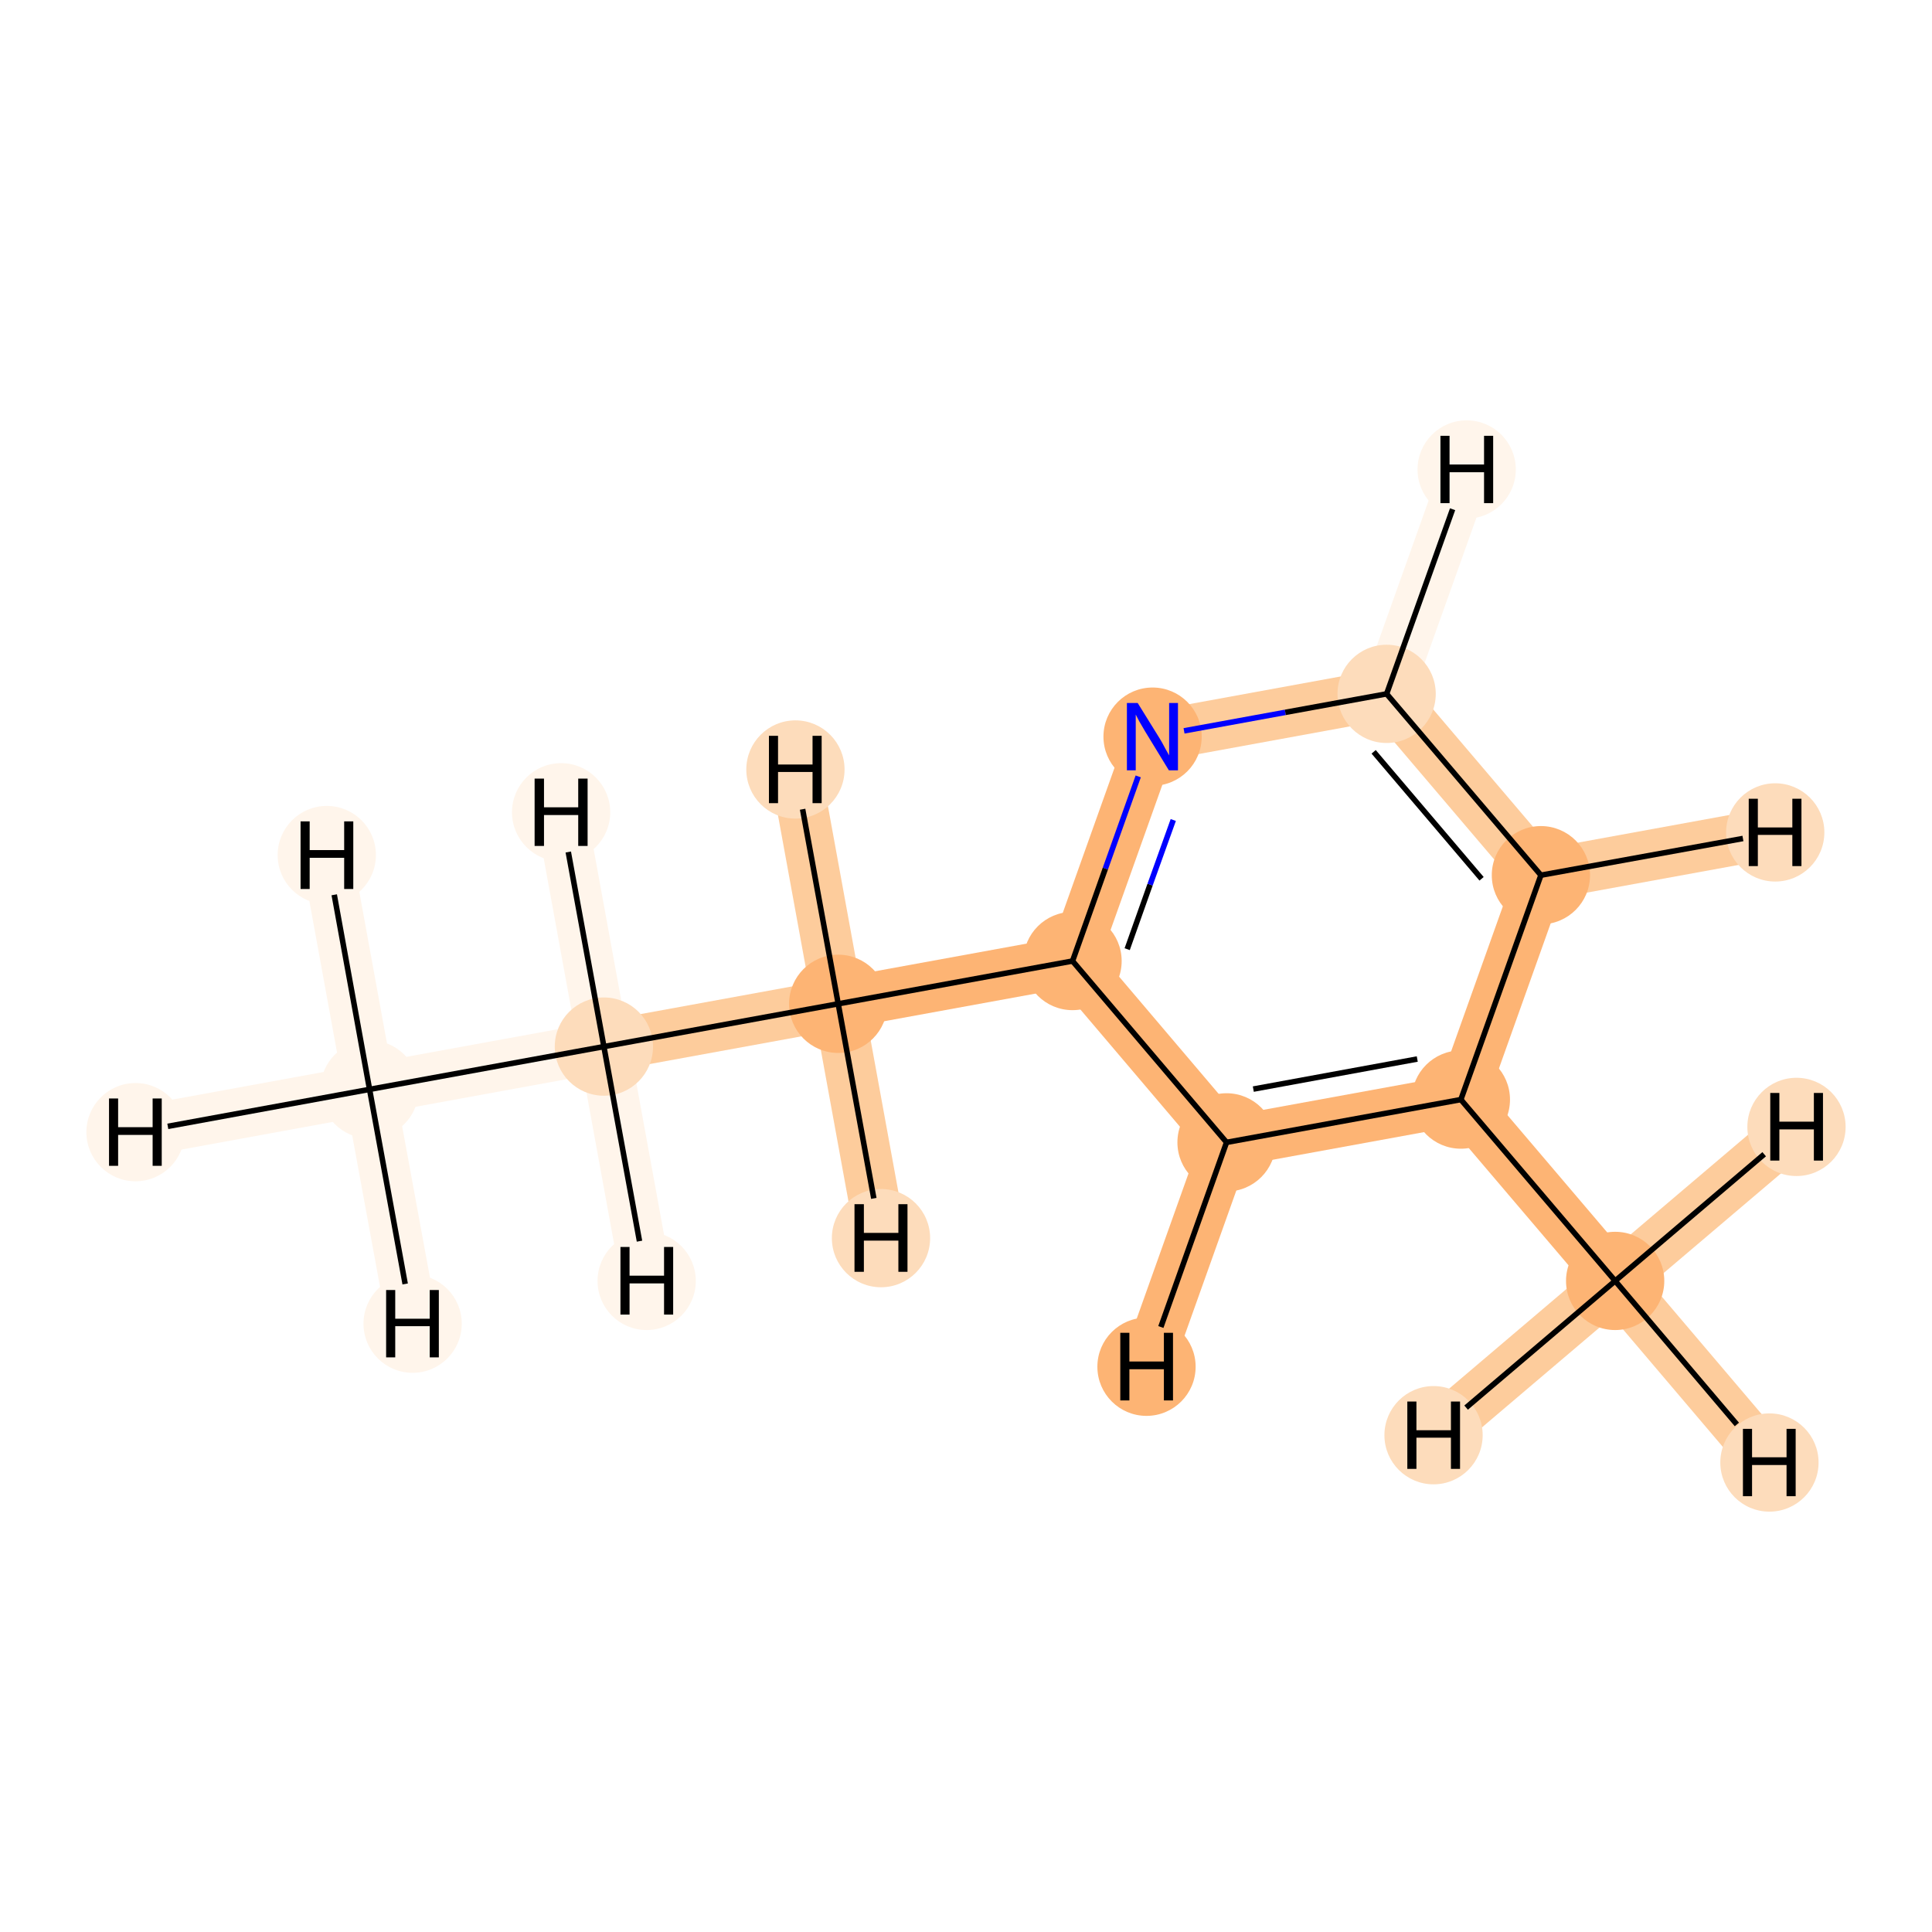 <?xml version='1.0' encoding='iso-8859-1'?>
<svg version='1.1' baseProfile='full'
              xmlns='http://www.w3.org/2000/svg'
                      xmlns:rdkit='http://www.rdkit.org/xml'
                      xmlns:xlink='http://www.w3.org/1999/xlink'
                  xml:space='preserve'
width='700px' height='700px' viewBox='0 0 700 700'>
<!-- END OF HEADER -->
<rect style='opacity:1.0;fill:#FFFFFF;stroke:none' width='700.0' height='700.0' x='0.0' y='0.0'> </rect>
<path d='M 133.9,394.7 L 218.8,379.2' style='fill:none;fill-rule:evenodd;stroke:#FFF5EB;stroke-width:18.4px;stroke-linecap:butt;stroke-linejoin:miter;stroke-opacity:1' />
<path d='M 133.9,394.7 L 49.1,410.2' style='fill:none;fill-rule:evenodd;stroke:#FFF5EB;stroke-width:18.4px;stroke-linecap:butt;stroke-linejoin:miter;stroke-opacity:1' />
<path d='M 133.9,394.7 L 118.4,309.8' style='fill:none;fill-rule:evenodd;stroke:#FFF5EB;stroke-width:18.4px;stroke-linecap:butt;stroke-linejoin:miter;stroke-opacity:1' />
<path d='M 133.9,394.7 L 149.5,479.6' style='fill:none;fill-rule:evenodd;stroke:#FFF5EB;stroke-width:18.4px;stroke-linecap:butt;stroke-linejoin:miter;stroke-opacity:1' />
<path d='M 218.8,379.2 L 303.7,363.7' style='fill:none;fill-rule:evenodd;stroke:#FDCC9C;stroke-width:18.4px;stroke-linecap:butt;stroke-linejoin:miter;stroke-opacity:1' />
<path d='M 218.8,379.2 L 203.3,294.3' style='fill:none;fill-rule:evenodd;stroke:#FFF5EB;stroke-width:18.4px;stroke-linecap:butt;stroke-linejoin:miter;stroke-opacity:1' />
<path d='M 218.8,379.2 L 234.3,464.1' style='fill:none;fill-rule:evenodd;stroke:#FFF5EB;stroke-width:18.4px;stroke-linecap:butt;stroke-linejoin:miter;stroke-opacity:1' />
<path d='M 303.7,363.7 L 388.6,348.2' style='fill:none;fill-rule:evenodd;stroke:#FDB474;stroke-width:18.4px;stroke-linecap:butt;stroke-linejoin:miter;stroke-opacity:1' />
<path d='M 303.7,363.7 L 288.2,278.8' style='fill:none;fill-rule:evenodd;stroke:#FDCC9C;stroke-width:18.4px;stroke-linecap:butt;stroke-linejoin:miter;stroke-opacity:1' />
<path d='M 303.7,363.7 L 319.2,448.6' style='fill:none;fill-rule:evenodd;stroke:#FDCC9C;stroke-width:18.4px;stroke-linecap:butt;stroke-linejoin:miter;stroke-opacity:1' />
<path d='M 388.6,348.2 L 417.6,266.9' style='fill:none;fill-rule:evenodd;stroke:#FDB474;stroke-width:18.4px;stroke-linecap:butt;stroke-linejoin:miter;stroke-opacity:1' />
<path d='M 388.6,348.2 L 444.4,413.9' style='fill:none;fill-rule:evenodd;stroke:#FDB474;stroke-width:18.4px;stroke-linecap:butt;stroke-linejoin:miter;stroke-opacity:1' />
<path d='M 417.6,266.9 L 502.4,251.4' style='fill:none;fill-rule:evenodd;stroke:#FDCC9C;stroke-width:18.4px;stroke-linecap:butt;stroke-linejoin:miter;stroke-opacity:1' />
<path d='M 502.4,251.4 L 558.3,317.1' style='fill:none;fill-rule:evenodd;stroke:#FDCC9C;stroke-width:18.4px;stroke-linecap:butt;stroke-linejoin:miter;stroke-opacity:1' />
<path d='M 502.4,251.4 L 531.4,170.1' style='fill:none;fill-rule:evenodd;stroke:#FFF5EB;stroke-width:18.4px;stroke-linecap:butt;stroke-linejoin:miter;stroke-opacity:1' />
<path d='M 558.3,317.1 L 529.3,398.4' style='fill:none;fill-rule:evenodd;stroke:#FDB474;stroke-width:18.4px;stroke-linecap:butt;stroke-linejoin:miter;stroke-opacity:1' />
<path d='M 558.3,317.1 L 643.2,301.6' style='fill:none;fill-rule:evenodd;stroke:#FDCC9C;stroke-width:18.4px;stroke-linecap:butt;stroke-linejoin:miter;stroke-opacity:1' />
<path d='M 529.3,398.4 L 444.4,413.9' style='fill:none;fill-rule:evenodd;stroke:#FDB474;stroke-width:18.4px;stroke-linecap:butt;stroke-linejoin:miter;stroke-opacity:1' />
<path d='M 529.3,398.4 L 585.2,464.1' style='fill:none;fill-rule:evenodd;stroke:#FDB474;stroke-width:18.4px;stroke-linecap:butt;stroke-linejoin:miter;stroke-opacity:1' />
<path d='M 444.4,413.9 L 415.4,495.2' style='fill:none;fill-rule:evenodd;stroke:#FDB474;stroke-width:18.4px;stroke-linecap:butt;stroke-linejoin:miter;stroke-opacity:1' />
<path d='M 585.2,464.1 L 641.1,529.9' style='fill:none;fill-rule:evenodd;stroke:#FDCC9C;stroke-width:18.4px;stroke-linecap:butt;stroke-linejoin:miter;stroke-opacity:1' />
<path d='M 585.2,464.1 L 519.4,520.0' style='fill:none;fill-rule:evenodd;stroke:#FDCC9C;stroke-width:18.4px;stroke-linecap:butt;stroke-linejoin:miter;stroke-opacity:1' />
<path d='M 585.2,464.1 L 650.9,408.3' style='fill:none;fill-rule:evenodd;stroke:#FDCC9C;stroke-width:18.4px;stroke-linecap:butt;stroke-linejoin:miter;stroke-opacity:1' />
<ellipse cx='133.9' cy='394.7' rx='17.3' ry='17.3'  style='fill:#FFF5EB;fill-rule:evenodd;stroke:#FFF5EB;stroke-width:1.0px;stroke-linecap:butt;stroke-linejoin:miter;stroke-opacity:1' />
<ellipse cx='218.8' cy='379.2' rx='17.3' ry='17.3'  style='fill:#FDDCBB;fill-rule:evenodd;stroke:#FDDCBB;stroke-width:1.0px;stroke-linecap:butt;stroke-linejoin:miter;stroke-opacity:1' />
<ellipse cx='303.7' cy='363.7' rx='17.3' ry='17.3'  style='fill:#FDB474;fill-rule:evenodd;stroke:#FDB474;stroke-width:1.0px;stroke-linecap:butt;stroke-linejoin:miter;stroke-opacity:1' />
<ellipse cx='388.6' cy='348.2' rx='17.3' ry='17.3'  style='fill:#FDB474;fill-rule:evenodd;stroke:#FDB474;stroke-width:1.0px;stroke-linecap:butt;stroke-linejoin:miter;stroke-opacity:1' />
<ellipse cx='417.6' cy='266.9' rx='17.3' ry='17.3'  style='fill:#FDB474;fill-rule:evenodd;stroke:#FDB474;stroke-width:1.0px;stroke-linecap:butt;stroke-linejoin:miter;stroke-opacity:1' />
<ellipse cx='502.4' cy='251.4' rx='17.3' ry='17.3'  style='fill:#FDDCBB;fill-rule:evenodd;stroke:#FDDCBB;stroke-width:1.0px;stroke-linecap:butt;stroke-linejoin:miter;stroke-opacity:1' />
<ellipse cx='558.3' cy='317.1' rx='17.3' ry='17.3'  style='fill:#FDB474;fill-rule:evenodd;stroke:#FDB474;stroke-width:1.0px;stroke-linecap:butt;stroke-linejoin:miter;stroke-opacity:1' />
<ellipse cx='529.3' cy='398.4' rx='17.3' ry='17.3'  style='fill:#FDB474;fill-rule:evenodd;stroke:#FDB474;stroke-width:1.0px;stroke-linecap:butt;stroke-linejoin:miter;stroke-opacity:1' />
<ellipse cx='444.4' cy='413.9' rx='17.3' ry='17.3'  style='fill:#FDB474;fill-rule:evenodd;stroke:#FDB474;stroke-width:1.0px;stroke-linecap:butt;stroke-linejoin:miter;stroke-opacity:1' />
<ellipse cx='585.2' cy='464.1' rx='17.3' ry='17.3'  style='fill:#FDB474;fill-rule:evenodd;stroke:#FDB474;stroke-width:1.0px;stroke-linecap:butt;stroke-linejoin:miter;stroke-opacity:1' />
<ellipse cx='49.1' cy='410.2' rx='17.3' ry='17.3'  style='fill:#FFF5EB;fill-rule:evenodd;stroke:#FFF5EB;stroke-width:1.0px;stroke-linecap:butt;stroke-linejoin:miter;stroke-opacity:1' />
<ellipse cx='118.4' cy='309.8' rx='17.3' ry='17.3'  style='fill:#FFF5EB;fill-rule:evenodd;stroke:#FFF5EB;stroke-width:1.0px;stroke-linecap:butt;stroke-linejoin:miter;stroke-opacity:1' />
<ellipse cx='149.5' cy='479.6' rx='17.3' ry='17.3'  style='fill:#FFF5EB;fill-rule:evenodd;stroke:#FFF5EB;stroke-width:1.0px;stroke-linecap:butt;stroke-linejoin:miter;stroke-opacity:1' />
<ellipse cx='203.3' cy='294.3' rx='17.3' ry='17.3'  style='fill:#FFF5EB;fill-rule:evenodd;stroke:#FFF5EB;stroke-width:1.0px;stroke-linecap:butt;stroke-linejoin:miter;stroke-opacity:1' />
<ellipse cx='234.3' cy='464.1' rx='17.3' ry='17.3'  style='fill:#FFF5EB;fill-rule:evenodd;stroke:#FFF5EB;stroke-width:1.0px;stroke-linecap:butt;stroke-linejoin:miter;stroke-opacity:1' />
<ellipse cx='288.2' cy='278.8' rx='17.3' ry='17.3'  style='fill:#FDDCBB;fill-rule:evenodd;stroke:#FDDCBB;stroke-width:1.0px;stroke-linecap:butt;stroke-linejoin:miter;stroke-opacity:1' />
<ellipse cx='319.2' cy='448.6' rx='17.3' ry='17.3'  style='fill:#FDDCBB;fill-rule:evenodd;stroke:#FDDCBB;stroke-width:1.0px;stroke-linecap:butt;stroke-linejoin:miter;stroke-opacity:1' />
<ellipse cx='531.4' cy='170.1' rx='17.3' ry='17.3'  style='fill:#FFF5EB;fill-rule:evenodd;stroke:#FFF5EB;stroke-width:1.0px;stroke-linecap:butt;stroke-linejoin:miter;stroke-opacity:1' />
<ellipse cx='643.2' cy='301.6' rx='17.3' ry='17.3'  style='fill:#FDDCBB;fill-rule:evenodd;stroke:#FDDCBB;stroke-width:1.0px;stroke-linecap:butt;stroke-linejoin:miter;stroke-opacity:1' />
<ellipse cx='415.4' cy='495.2' rx='17.3' ry='17.3'  style='fill:#FDB474;fill-rule:evenodd;stroke:#FDB474;stroke-width:1.0px;stroke-linecap:butt;stroke-linejoin:miter;stroke-opacity:1' />
<ellipse cx='641.1' cy='529.9' rx='17.3' ry='17.3'  style='fill:#FDDCBB;fill-rule:evenodd;stroke:#FDDCBB;stroke-width:1.0px;stroke-linecap:butt;stroke-linejoin:miter;stroke-opacity:1' />
<ellipse cx='519.4' cy='520.0' rx='17.3' ry='17.3'  style='fill:#FDDCBB;fill-rule:evenodd;stroke:#FDDCBB;stroke-width:1.0px;stroke-linecap:butt;stroke-linejoin:miter;stroke-opacity:1' />
<ellipse cx='650.9' cy='408.3' rx='17.3' ry='17.3'  style='fill:#FDDCBB;fill-rule:evenodd;stroke:#FDDCBB;stroke-width:1.0px;stroke-linecap:butt;stroke-linejoin:miter;stroke-opacity:1' />
<path class='bond-0 atom-0 atom-1' d='M 133.9,394.7 L 218.8,379.2' style='fill:none;fill-rule:evenodd;stroke:#000000;stroke-width:2.0px;stroke-linecap:butt;stroke-linejoin:miter;stroke-opacity:1' />
<path class='bond-10 atom-0 atom-10' d='M 133.9,394.7 L 60.8,408.1' style='fill:none;fill-rule:evenodd;stroke:#000000;stroke-width:2.0px;stroke-linecap:butt;stroke-linejoin:miter;stroke-opacity:1' />
<path class='bond-11 atom-0 atom-11' d='M 133.9,394.7 L 121.1,324.2' style='fill:none;fill-rule:evenodd;stroke:#000000;stroke-width:2.0px;stroke-linecap:butt;stroke-linejoin:miter;stroke-opacity:1' />
<path class='bond-12 atom-0 atom-12' d='M 133.9,394.7 L 146.8,465.2' style='fill:none;fill-rule:evenodd;stroke:#000000;stroke-width:2.0px;stroke-linecap:butt;stroke-linejoin:miter;stroke-opacity:1' />
<path class='bond-1 atom-1 atom-2' d='M 218.8,379.2 L 303.7,363.7' style='fill:none;fill-rule:evenodd;stroke:#000000;stroke-width:2.0px;stroke-linecap:butt;stroke-linejoin:miter;stroke-opacity:1' />
<path class='bond-13 atom-1 atom-13' d='M 218.8,379.2 L 205.9,308.7' style='fill:none;fill-rule:evenodd;stroke:#000000;stroke-width:2.0px;stroke-linecap:butt;stroke-linejoin:miter;stroke-opacity:1' />
<path class='bond-14 atom-1 atom-14' d='M 218.8,379.2 L 231.7,449.7' style='fill:none;fill-rule:evenodd;stroke:#000000;stroke-width:2.0px;stroke-linecap:butt;stroke-linejoin:miter;stroke-opacity:1' />
<path class='bond-2 atom-2 atom-3' d='M 303.7,363.7 L 388.6,348.2' style='fill:none;fill-rule:evenodd;stroke:#000000;stroke-width:2.0px;stroke-linecap:butt;stroke-linejoin:miter;stroke-opacity:1' />
<path class='bond-15 atom-2 atom-15' d='M 303.7,363.7 L 290.8,293.2' style='fill:none;fill-rule:evenodd;stroke:#000000;stroke-width:2.0px;stroke-linecap:butt;stroke-linejoin:miter;stroke-opacity:1' />
<path class='bond-16 atom-2 atom-16' d='M 303.7,363.7 L 316.6,434.2' style='fill:none;fill-rule:evenodd;stroke:#000000;stroke-width:2.0px;stroke-linecap:butt;stroke-linejoin:miter;stroke-opacity:1' />
<path class='bond-3 atom-3 atom-4' d='M 388.6,348.2 L 400.5,314.7' style='fill:none;fill-rule:evenodd;stroke:#000000;stroke-width:2.0px;stroke-linecap:butt;stroke-linejoin:miter;stroke-opacity:1' />
<path class='bond-3 atom-3 atom-4' d='M 400.5,314.7 L 412.4,281.3' style='fill:none;fill-rule:evenodd;stroke:#0000FF;stroke-width:2.0px;stroke-linecap:butt;stroke-linejoin:miter;stroke-opacity:1' />
<path class='bond-3 atom-3 atom-4' d='M 408.4,343.9 L 416.7,320.5' style='fill:none;fill-rule:evenodd;stroke:#000000;stroke-width:2.0px;stroke-linecap:butt;stroke-linejoin:miter;stroke-opacity:1' />
<path class='bond-3 atom-3 atom-4' d='M 416.7,320.5 L 425.1,297.1' style='fill:none;fill-rule:evenodd;stroke:#0000FF;stroke-width:2.0px;stroke-linecap:butt;stroke-linejoin:miter;stroke-opacity:1' />
<path class='bond-9 atom-8 atom-3' d='M 444.4,413.9 L 388.6,348.2' style='fill:none;fill-rule:evenodd;stroke:#000000;stroke-width:2.0px;stroke-linecap:butt;stroke-linejoin:miter;stroke-opacity:1' />
<path class='bond-4 atom-4 atom-5' d='M 429.0,264.8 L 465.7,258.1' style='fill:none;fill-rule:evenodd;stroke:#0000FF;stroke-width:2.0px;stroke-linecap:butt;stroke-linejoin:miter;stroke-opacity:1' />
<path class='bond-4 atom-4 atom-5' d='M 465.7,258.1 L 502.4,251.4' style='fill:none;fill-rule:evenodd;stroke:#000000;stroke-width:2.0px;stroke-linecap:butt;stroke-linejoin:miter;stroke-opacity:1' />
<path class='bond-5 atom-5 atom-6' d='M 502.4,251.4 L 558.3,317.1' style='fill:none;fill-rule:evenodd;stroke:#000000;stroke-width:2.0px;stroke-linecap:butt;stroke-linejoin:miter;stroke-opacity:1' />
<path class='bond-5 atom-5 atom-6' d='M 497.7,272.4 L 536.8,318.4' style='fill:none;fill-rule:evenodd;stroke:#000000;stroke-width:2.0px;stroke-linecap:butt;stroke-linejoin:miter;stroke-opacity:1' />
<path class='bond-17 atom-5 atom-17' d='M 502.4,251.4 L 526.3,184.5' style='fill:none;fill-rule:evenodd;stroke:#000000;stroke-width:2.0px;stroke-linecap:butt;stroke-linejoin:miter;stroke-opacity:1' />
<path class='bond-6 atom-6 atom-7' d='M 558.3,317.1 L 529.3,398.4' style='fill:none;fill-rule:evenodd;stroke:#000000;stroke-width:2.0px;stroke-linecap:butt;stroke-linejoin:miter;stroke-opacity:1' />
<path class='bond-18 atom-6 atom-18' d='M 558.3,317.1 L 631.5,303.8' style='fill:none;fill-rule:evenodd;stroke:#000000;stroke-width:2.0px;stroke-linecap:butt;stroke-linejoin:miter;stroke-opacity:1' />
<path class='bond-7 atom-7 atom-8' d='M 529.3,398.4 L 444.4,413.9' style='fill:none;fill-rule:evenodd;stroke:#000000;stroke-width:2.0px;stroke-linecap:butt;stroke-linejoin:miter;stroke-opacity:1' />
<path class='bond-7 atom-7 atom-8' d='M 513.5,383.7 L 454.1,394.6' style='fill:none;fill-rule:evenodd;stroke:#000000;stroke-width:2.0px;stroke-linecap:butt;stroke-linejoin:miter;stroke-opacity:1' />
<path class='bond-8 atom-7 atom-9' d='M 529.3,398.4 L 585.2,464.1' style='fill:none;fill-rule:evenodd;stroke:#000000;stroke-width:2.0px;stroke-linecap:butt;stroke-linejoin:miter;stroke-opacity:1' />
<path class='bond-19 atom-8 atom-19' d='M 444.4,413.9 L 420.6,480.8' style='fill:none;fill-rule:evenodd;stroke:#000000;stroke-width:2.0px;stroke-linecap:butt;stroke-linejoin:miter;stroke-opacity:1' />
<path class='bond-20 atom-9 atom-20' d='M 585.2,464.1 L 629.3,516.1' style='fill:none;fill-rule:evenodd;stroke:#000000;stroke-width:2.0px;stroke-linecap:butt;stroke-linejoin:miter;stroke-opacity:1' />
<path class='bond-21 atom-9 atom-21' d='M 585.2,464.1 L 531.2,510.0' style='fill:none;fill-rule:evenodd;stroke:#000000;stroke-width:2.0px;stroke-linecap:butt;stroke-linejoin:miter;stroke-opacity:1' />
<path class='bond-22 atom-9 atom-22' d='M 585.2,464.1 L 639.2,418.2' style='fill:none;fill-rule:evenodd;stroke:#000000;stroke-width:2.0px;stroke-linecap:butt;stroke-linejoin:miter;stroke-opacity:1' />
<path  class='atom-4' d='M 412.2 254.7
L 420.2 267.6
Q 421.0 268.9, 422.2 271.2
Q 423.5 273.5, 423.6 273.7
L 423.6 254.7
L 426.8 254.7
L 426.8 279.1
L 423.5 279.1
L 414.9 265.0
Q 413.9 263.3, 412.8 261.4
Q 411.8 259.5, 411.5 258.9
L 411.5 279.1
L 408.3 279.1
L 408.3 254.7
L 412.2 254.7
' fill='#0000FF'/>
<path  class='atom-10' d='M 39.5 398.0
L 42.8 398.0
L 42.8 408.4
L 55.3 408.4
L 55.3 398.0
L 58.6 398.0
L 58.6 422.4
L 55.3 422.4
L 55.3 411.2
L 42.8 411.2
L 42.8 422.4
L 39.5 422.4
L 39.5 398.0
' fill='#000000'/>
<path  class='atom-11' d='M 108.9 297.6
L 112.2 297.6
L 112.2 308.0
L 124.7 308.0
L 124.7 297.6
L 128.0 297.6
L 128.0 322.1
L 124.7 322.1
L 124.7 310.8
L 112.2 310.8
L 112.2 322.1
L 108.9 322.1
L 108.9 297.6
' fill='#000000'/>
<path  class='atom-12' d='M 139.9 467.4
L 143.2 467.4
L 143.2 477.8
L 155.7 477.8
L 155.7 467.4
L 159.0 467.4
L 159.0 491.8
L 155.7 491.8
L 155.7 480.5
L 143.2 480.5
L 143.2 491.8
L 139.9 491.8
L 139.9 467.4
' fill='#000000'/>
<path  class='atom-13' d='M 193.7 282.1
L 197.1 282.1
L 197.1 292.5
L 209.5 292.5
L 209.5 282.1
L 212.9 282.1
L 212.9 306.5
L 209.5 306.5
L 209.5 295.3
L 197.1 295.3
L 197.1 306.5
L 193.7 306.5
L 193.7 282.1
' fill='#000000'/>
<path  class='atom-14' d='M 224.8 451.8
L 228.1 451.8
L 228.1 462.2
L 240.6 462.2
L 240.6 451.8
L 243.9 451.8
L 243.9 476.3
L 240.6 476.3
L 240.6 465.0
L 228.1 465.0
L 228.1 476.3
L 224.8 476.3
L 224.8 451.8
' fill='#000000'/>
<path  class='atom-15' d='M 278.6 266.6
L 281.9 266.6
L 281.9 277.0
L 294.4 277.0
L 294.4 266.6
L 297.7 266.6
L 297.7 291.0
L 294.4 291.0
L 294.4 279.7
L 281.9 279.7
L 281.9 291.0
L 278.6 291.0
L 278.6 266.6
' fill='#000000'/>
<path  class='atom-16' d='M 309.6 436.3
L 313.0 436.3
L 313.0 446.7
L 325.5 446.7
L 325.5 436.3
L 328.8 436.3
L 328.8 460.8
L 325.5 460.8
L 325.5 449.5
L 313.0 449.5
L 313.0 460.8
L 309.6 460.8
L 309.6 436.3
' fill='#000000'/>
<path  class='atom-17' d='M 521.9 157.9
L 525.2 157.9
L 525.2 168.3
L 537.7 168.3
L 537.7 157.9
L 541.0 157.9
L 541.0 182.3
L 537.7 182.3
L 537.7 171.1
L 525.2 171.1
L 525.2 182.3
L 521.9 182.3
L 521.9 157.9
' fill='#000000'/>
<path  class='atom-18' d='M 633.6 289.4
L 636.9 289.4
L 636.9 299.8
L 649.4 299.8
L 649.4 289.4
L 652.7 289.4
L 652.7 313.8
L 649.4 313.8
L 649.4 302.5
L 636.9 302.5
L 636.9 313.8
L 633.6 313.8
L 633.6 289.4
' fill='#000000'/>
<path  class='atom-19' d='M 405.9 482.9
L 409.2 482.9
L 409.2 493.3
L 421.7 493.3
L 421.7 482.9
L 425.0 482.9
L 425.0 507.4
L 421.7 507.4
L 421.7 496.1
L 409.2 496.1
L 409.2 507.4
L 405.9 507.4
L 405.9 482.9
' fill='#000000'/>
<path  class='atom-20' d='M 631.5 517.7
L 634.8 517.7
L 634.8 528.0
L 647.3 528.0
L 647.3 517.7
L 650.6 517.7
L 650.6 542.1
L 647.3 542.1
L 647.3 530.8
L 634.8 530.8
L 634.8 542.1
L 631.5 542.1
L 631.5 517.7
' fill='#000000'/>
<path  class='atom-21' d='M 509.9 507.8
L 513.2 507.8
L 513.2 518.2
L 525.7 518.2
L 525.7 507.8
L 529.0 507.8
L 529.0 532.2
L 525.7 532.2
L 525.7 520.9
L 513.2 520.9
L 513.2 532.2
L 509.9 532.2
L 509.9 507.8
' fill='#000000'/>
<path  class='atom-22' d='M 641.4 396.0
L 644.7 396.0
L 644.7 406.4
L 657.2 406.4
L 657.2 396.0
L 660.5 396.0
L 660.5 420.5
L 657.2 420.5
L 657.2 409.2
L 644.7 409.2
L 644.7 420.5
L 641.4 420.5
L 641.4 396.0
' fill='#000000'/>
</svg>
